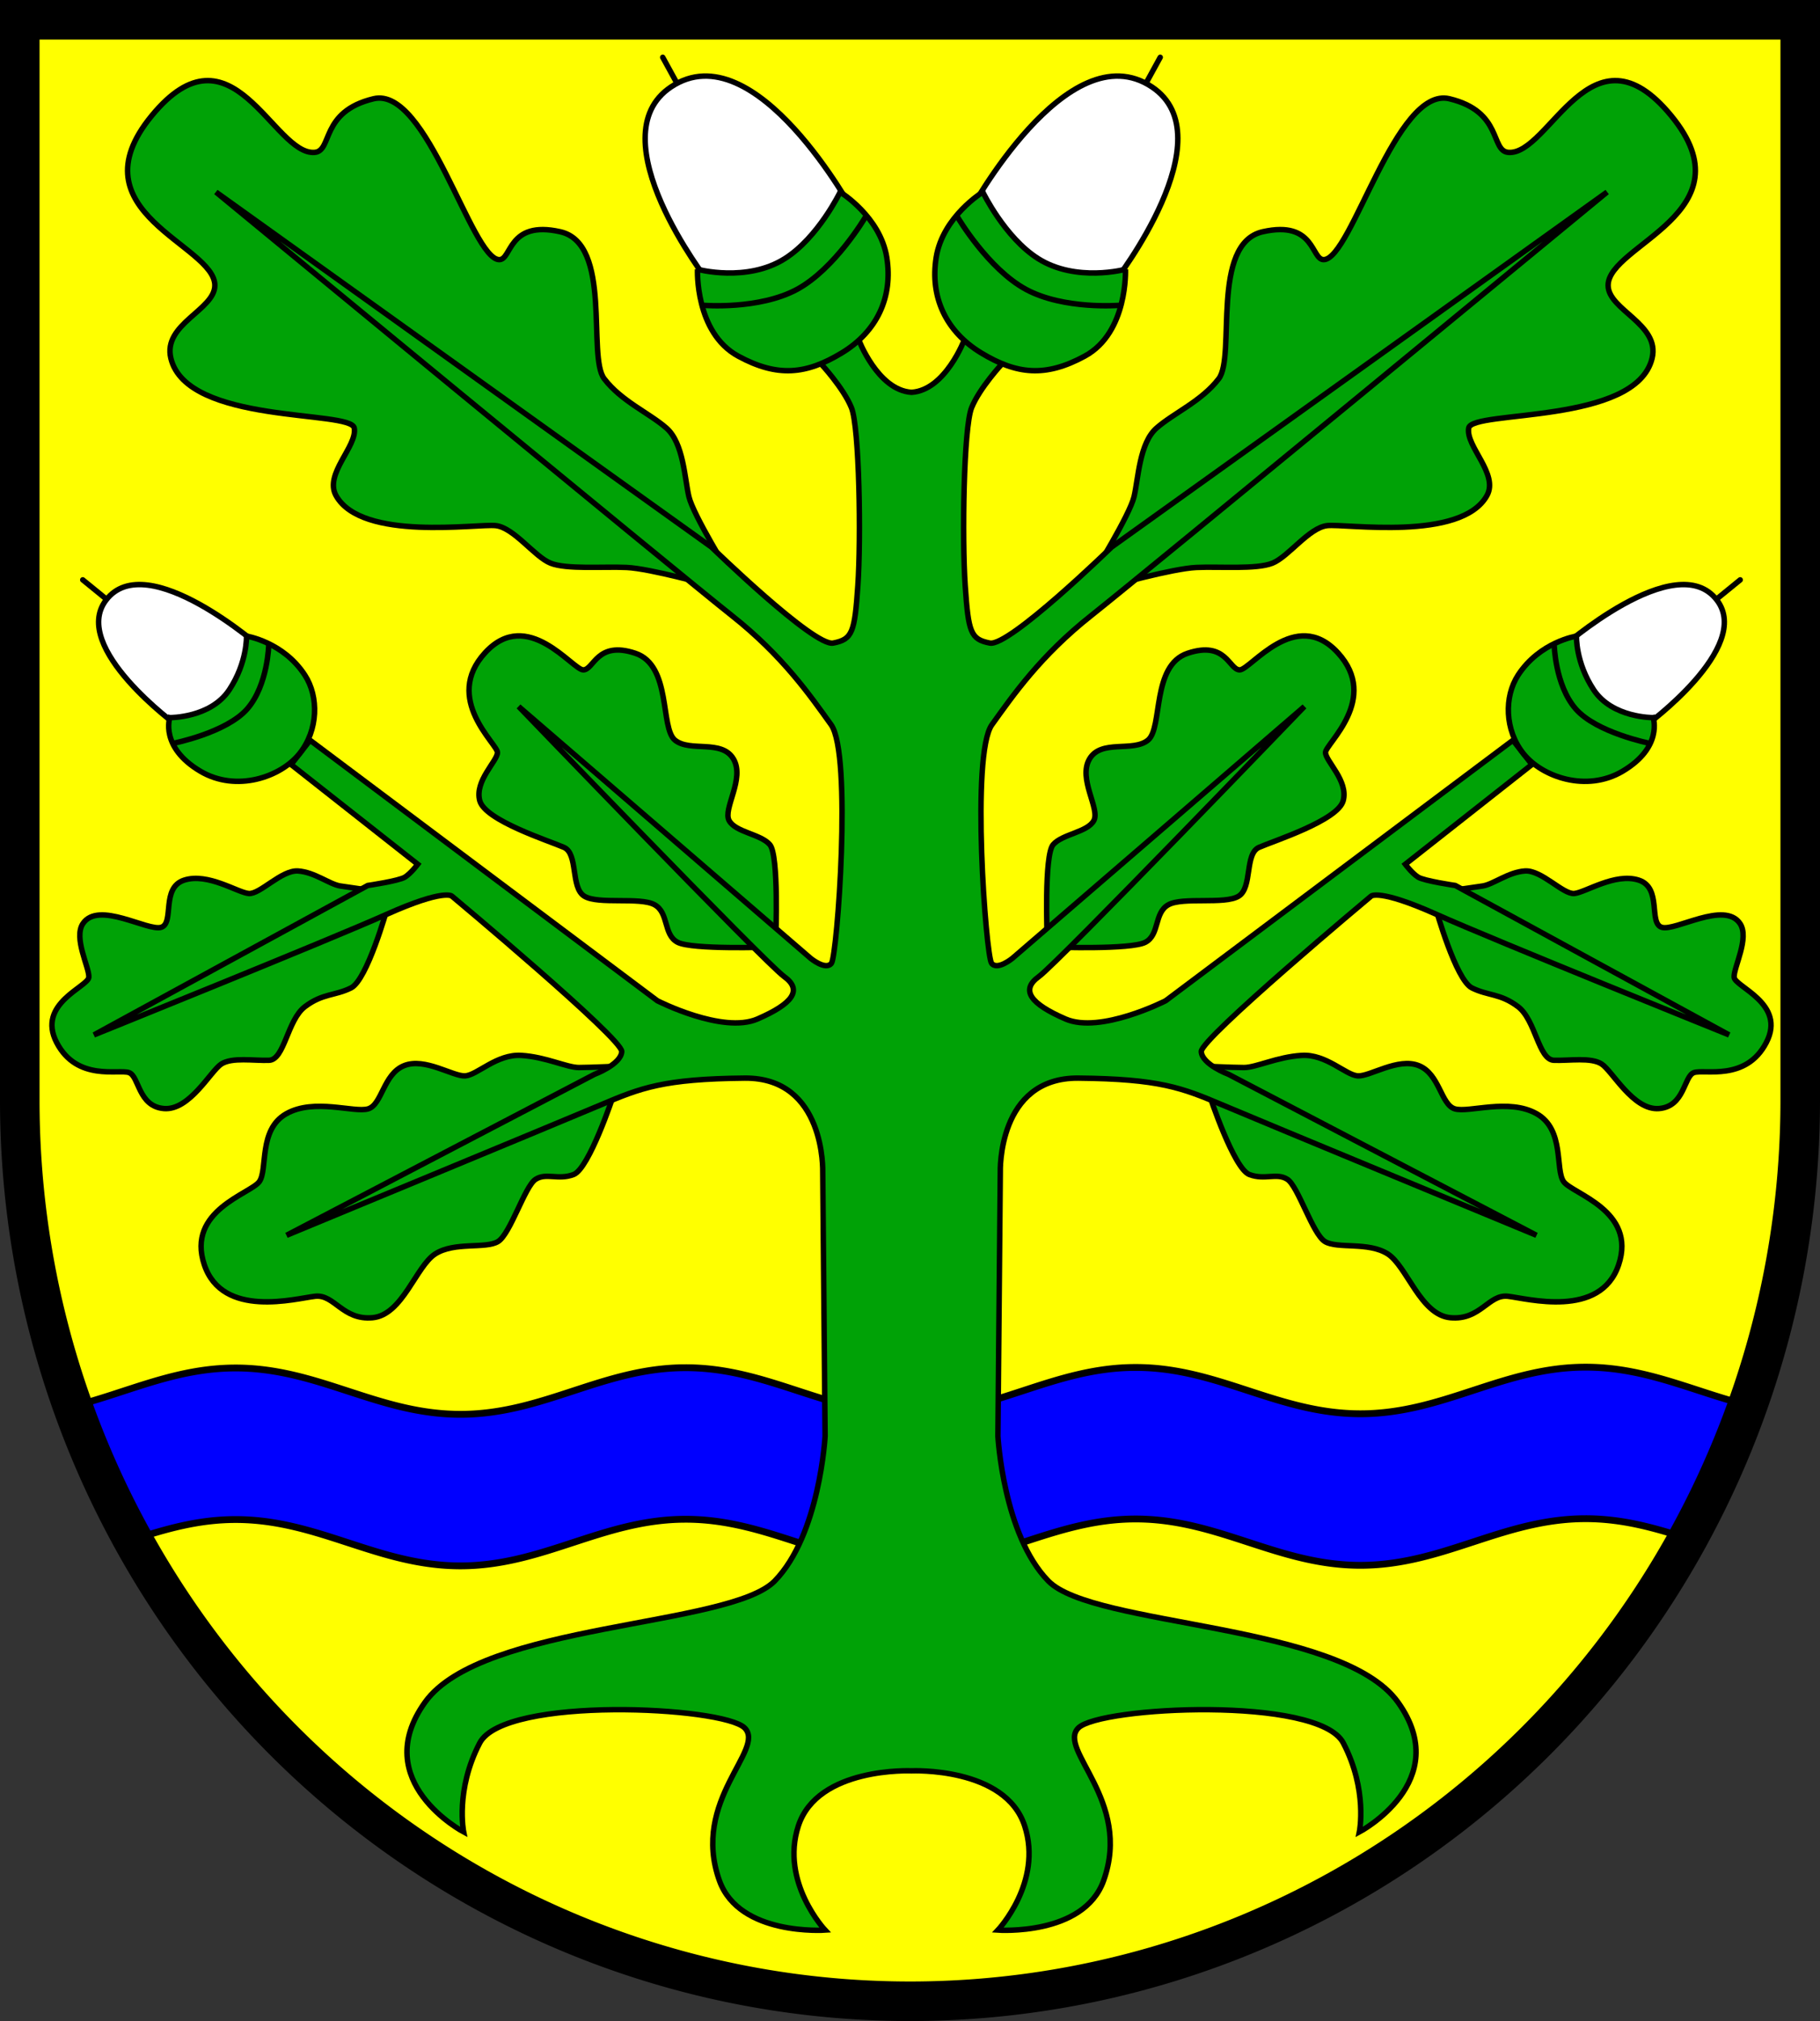 <?xml version="1.0" encoding="UTF-8" standalone="no"?>
<!-- Created with Inkscape (http://www.inkscape.org/) -->

<svg
   width="133.473mm"
   height="148.211mm"
   viewBox="0 0 133.473 148.211"
   version="1.1"
   id="svg9497"
   inkscape:version="1.2.2 (732a01da63, 2022-12-09)"
   sodipodi:docname="Wappen Eggebek2.svg"
   xmlns:inkscape="http://www.inkscape.org/namespaces/inkscape"
   xmlns:sodipodi="http://sodipodi.sourceforge.net/DTD/sodipodi-0.dtd"
   xmlns="http://www.w3.org/2000/svg"
   xmlns:svg="http://www.w3.org/2000/svg">
  <rect x="0" y="0" width="133.473" height="148.211" fill="#333333" stroke="none"/>
  <sodipodi:namedview
     id="namedview9499"
     pagecolor="#ffffff"
     bordercolor="#666666"
     borderopacity="1.0"
     inkscape:showpageshadow="2"
     inkscape:pageopacity="0.0"
     inkscape:pagecheckerboard="0"
     inkscape:deskcolor="#d1d1d1"
     inkscape:document-units="mm"
     showgrid="false"
     inkscape:zoom="0.95557074"
     inkscape:cx="252.72854"
     inkscape:cy="280.98391"
     inkscape:current-layer="layer1" />
  <defs
     id="defs9494" />
  <g
     inkscape:label="Ebene 1"
     inkscape:groupmode="layer"
     id="layer1"
     transform="translate(-504.611,-285.818)">
    <g
       id="g9397"
       transform="translate(467.113,211.445)">
      <path
         id="path8292"
         style="fill:#ffff00;fill-opacity:1;stroke:none;stroke-width:2.9;stroke-linecap:round;stroke-dasharray:none"
         d="m 38.948,75.823 v 79.238 a 65.287,66.073 0 0 0 65.286,66.073 65.287,66.073 0 0 0 65.287,-66.073 65.287,66.073 0 0 0 0,-5.2e-4 V 75.823 Z" />
      <path
         id="path3529"
         style="fill:#0000ff;fill-opacity:1;stroke:#000000;stroke-width:0.5;stroke-dasharray:none"
         d="m 153.775,174.633 c -6.074,0.003 -10.425,3.414 -16.499,3.418 -6.074,0.004 -10.429,-3.401 -16.502,-3.397 -6.074,0.003 -10.426,3.413 -16.5,3.417 -6.074,0.004 -10.429,-3.402 -16.502,-3.398 -6.074,0.004 -10.426,3.414 -16.5,3.418 -6.074,0.004 -10.429,-3.401 -16.502,-3.397 -4.434,0.002 -7.952,1.815 -11.891,2.798 a 65.287,66.073 0 0 0 4.41,9.777 c 2.355,-0.762 4.741,-1.461 7.481,-1.462 6.074,-0.004 10.429,3.401 16.502,3.397 6.074,-0.004 10.426,-3.414 16.5,-3.418 6.074,-0.004 10.429,3.401 16.502,3.397 6.074,-0.004 10.426,-3.414 16.5,-3.417 6.074,-0.004 10.429,3.401 16.502,3.397 6.074,-0.004 10.425,-3.415 16.499,-3.418 2.744,-0.002 5.136,0.696 7.495,1.457 a 65.287,66.073 0 0 0 4.398,-9.785 c -3.939,-0.978 -7.459,-2.787 -11.893,-2.784 z" />
      <path
         id="path9358"
         style="fill:none;fill-opacity:1;stroke:#000000;stroke-width:2.9;stroke-linecap:round;stroke-dasharray:none"
         d="m 38.948,75.823 v 79.238 a 65.287,66.073 0 0 0 65.286,66.073 65.287,66.073 0 0 0 65.287,-66.073 65.287,66.073 0 0 0 0,-5.2e-4 V 75.823 Z" />
      <g
         id="g8238"
         transform="translate(-189.316,-2.624)">
        <g
           id="g5784"
           inkscape:transform-center-x="-36.473929"
           inkscape:transform-center-y="57.61965"
           transform="matrix(-1,0,0,1,587.318,0)">
          <path
             style="fill:#00a206;fill-opacity:1;stroke:#000000;stroke-width:0.4;stroke-linecap:round"
             d="m 255.195,143.663 c 0,0 -1.455,5.191 -2.635,5.781 -1.18,0.59 -2.084,0.393 -3.382,1.376 -1.298,0.983 -1.494,3.893 -2.635,3.933 -1.14,0.039 -2.714,-0.236 -3.5,0.275 -0.787,0.511 -2.32,3.421 -4.208,3.264 -1.888,-0.157 -1.809,-2.36 -2.556,-2.635 -0.747,-0.275 -3.815,0.669 -5.309,-2.202 -1.494,-2.871 2.32,-4.09 2.36,-4.798 0.039,-0.708 -1.146,-2.875 -0.433,-3.933 1.14,-1.691 4.759,0.59 5.742,0.275 0.983,-0.315 -0.039,-2.91 1.691,-3.461 1.73,-0.551 3.893,0.905 4.719,0.983 0.826,0.079 2.399,-1.73 3.618,-1.652 1.219,0.079 2.32,0.983 3.107,1.101 0.787,0.118 3.775,0.551 3.775,0.551 z"
             id="path5776"
             sodipodi:nodetypes="cssssssssssscsscc" />
          <path
             style="fill:#00a206;fill-opacity:1;stroke:#000000;stroke-width:0.4;stroke-linecap:round;stroke-dasharray:none"
             d="m 271.791,157.349 c 0,0 -1.77,5.349 -2.91,5.781 -1.14,0.433 -2.006,-0.157 -2.792,0.354 -0.787,0.511 -1.848,4.011 -2.753,4.562 -0.905,0.551 -3.186,0 -4.601,0.905 -1.416,0.905 -2.399,4.483 -4.601,4.68 -2.202,0.197 -2.792,-1.73 -4.208,-1.573 -1.416,0.157 -6.794,1.663 -8.129,-2.313 -1.335,-3.977 3.393,-5.2 4.032,-6.09 0.64,-0.89 -0.083,-3.81 1.974,-4.978 2.058,-1.168 4.978,-0.056 6.007,-0.362 1.029,-0.306 1.112,-2.558 2.642,-3.17 1.529,-0.612 3.587,0.806 4.477,0.751 0.89,-0.056 2.308,-1.613 4.116,-1.502 1.808,0.111 3.337,0.89 4.227,0.89 0.89,0 3.17,-0.111 3.17,-0.111 z"
             id="path5778" />
          <path
             style="fill:#00a206;fill-opacity:1;stroke:#000000;stroke-width:0.4;stroke-linecap:round"
             d="m 283.707,145.747 c 0,0 0.236,-6.017 -0.433,-6.804 -0.669,-0.787 -2.517,-0.905 -2.989,-1.77 -0.472,-0.865 1.18,-3.068 0.315,-4.523 -0.865,-1.455 -3.186,-0.472 -4.287,-1.376 -1.101,-0.905 -0.24,-5.481 -2.91,-6.371 -2.832,-0.944 -3.028,1.219 -3.815,1.219 -0.787,0 -4.09,-4.641 -7.197,-1.258 -3.107,3.382 0.905,6.686 0.905,7.315 0,0.629 -1.691,2.084 -1.298,3.539 0.393,1.455 5.113,2.95 6.174,3.421 1.062,0.472 0.472,2.95 1.494,3.579 1.023,0.629 4.09,0.039 5.152,0.629 1.062,0.59 0.629,2.202 1.691,2.753 1.062,0.551 6.686,0.354 6.686,0.354 z"
             id="path5780"
             sodipodi:nodetypes="cssssssssssssscc" />
          <path
             style="fill:#00a206;fill-opacity:1;stroke:#000000;stroke-width:0.4;stroke-linecap:round"
             d="m 280.325,119.083 c 0,0 -2.674,-4.326 -2.989,-5.663 -0.315,-1.337 -0.393,-3.933 -1.652,-5.034 -1.258,-1.101 -3.303,-1.966 -4.562,-3.618 -1.258,-1.652 0.629,-9.91 -3.225,-10.776 -3.854,-0.865 -3.537,2.081 -4.483,2.045 -2.045,-0.079 -5.27,-12.742 -9.203,-11.798 -3.933,0.944 -2.993,3.829 -4.326,3.933 -3.028,0.236 -6.061,-9.867 -11.956,-2.674 -5.81,7.091 4.641,9.439 4.641,12.427 0,1.809 -3.835,2.827 -3.225,5.349 1.18,4.877 13.214,3.775 13.45,5.113 0.236,1.337 -2.222,3.37 -1.337,4.955 1.888,3.382 10.382,2.045 11.72,2.202 1.337,0.157 2.832,2.281 4.011,2.753 1.18,0.472 3.854,0.236 5.584,0.315 1.73,0.079 6.214,1.337 6.214,1.337 z"
             id="path5782"
             sodipodi:nodetypes="cssssssssssssssccc" />
        </g>
        <g
           id="g5774">
          <path
             style="fill:#00a206;fill-opacity:1;stroke:#000000;stroke-width:0.4;stroke-linecap:round"
             d="m 255.195,143.663 c 0,0 -1.455,5.191 -2.635,5.781 -1.18,0.59 -2.084,0.393 -3.382,1.376 -1.298,0.983 -1.494,3.893 -2.635,3.933 -1.14,0.039 -2.714,-0.236 -3.5,0.275 -0.787,0.511 -2.32,3.421 -4.208,3.264 -1.888,-0.157 -1.809,-2.36 -2.556,-2.635 -0.747,-0.275 -3.815,0.669 -5.309,-2.202 -1.494,-2.871 2.32,-4.09 2.36,-4.798 0.039,-0.708 -1.146,-2.875 -0.433,-3.933 1.14,-1.691 4.759,0.59 5.742,0.275 0.983,-0.315 -0.039,-2.91 1.691,-3.461 1.73,-0.551 3.893,0.905 4.719,0.983 0.826,0.079 2.399,-1.73 3.618,-1.652 1.219,0.079 2.32,0.983 3.107,1.101 0.787,0.118 3.775,0.551 3.775,0.551 z"
             id="path4971"
             sodipodi:nodetypes="cssssssssssscsscc" />
          <path
             style="fill:#00a206;fill-opacity:1;stroke:#000000;stroke-width:0.4;stroke-linecap:round;stroke-dasharray:none"
             d="m 271.791,157.349 c 0,0 -1.77,5.349 -2.91,5.781 -1.14,0.433 -2.006,-0.157 -2.792,0.354 -0.787,0.511 -1.848,4.011 -2.753,4.562 -0.905,0.551 -3.186,0 -4.601,0.905 -1.416,0.905 -2.399,4.483 -4.601,4.68 -2.202,0.197 -2.792,-1.73 -4.208,-1.573 -1.416,0.157 -6.794,1.663 -8.129,-2.313 -1.335,-3.977 3.393,-5.2 4.032,-6.09 0.64,-0.89 -0.083,-3.81 1.974,-4.978 2.058,-1.168 4.978,-0.056 6.007,-0.362 1.029,-0.306 1.112,-2.558 2.642,-3.17 1.529,-0.612 3.587,0.806 4.477,0.751 0.89,-0.056 2.308,-1.613 4.116,-1.502 1.808,0.111 3.337,0.89 4.227,0.89 0.89,0 3.17,-0.111 3.17,-0.111 z"
             id="path1883" />
          <path
             style="fill:#00a206;fill-opacity:1;stroke:#000000;stroke-width:0.4;stroke-linecap:round"
             d="m 283.707,145.747 c 0,0 0.236,-6.017 -0.433,-6.804 -0.669,-0.787 -2.517,-0.905 -2.989,-1.77 -0.472,-0.865 1.18,-3.068 0.315,-4.523 -0.865,-1.455 -3.186,-0.472 -4.287,-1.376 -1.101,-0.905 -0.24,-5.481 -2.91,-6.371 -2.832,-0.944 -3.028,1.219 -3.815,1.219 -0.787,0 -4.09,-4.641 -7.197,-1.258 -3.107,3.382 0.905,6.686 0.905,7.315 0,0.629 -1.691,2.084 -1.298,3.539 0.393,1.455 5.113,2.95 6.174,3.421 1.062,0.472 0.472,2.95 1.494,3.579 1.023,0.629 4.09,0.039 5.152,0.629 1.062,0.59 0.629,2.202 1.691,2.753 1.062,0.551 6.686,0.354 6.686,0.354 z"
             id="path5133"
             sodipodi:nodetypes="cssssssssssssscc" />
          <path
             style="fill:#00a206;fill-opacity:1;stroke:#000000;stroke-width:0.4;stroke-linecap:round"
             d="m 280.325,119.083 c 0,0 -2.674,-4.326 -2.989,-5.663 -0.315,-1.337 -0.393,-3.933 -1.652,-5.034 -1.258,-1.101 -3.303,-1.966 -4.562,-3.618 -1.258,-1.652 0.629,-9.91 -3.225,-10.776 -3.854,-0.865 -3.537,2.081 -4.483,2.045 -2.045,-0.079 -5.27,-12.742 -9.203,-11.798 -3.933,0.944 -2.993,3.829 -4.326,3.933 -3.028,0.236 -6.061,-9.867 -11.956,-2.674 -5.81,7.091 4.641,9.439 4.641,12.427 0,1.809 -3.835,2.827 -3.225,5.349 1.18,4.877 13.214,3.775 13.45,5.113 0.236,1.337 -2.222,3.37 -1.337,4.955 1.888,3.382 10.382,2.045 11.72,2.202 1.337,0.157 2.832,2.281 4.011,2.753 1.18,0.472 3.854,0.236 5.584,0.315 1.73,0.079 6.214,1.337 6.214,1.337 z"
             id="path5135"
             sodipodi:nodetypes="cssssssssssssssccc" />
        </g>
        <path
           id="path1760"
           style="fill:#00a206;fill-opacity:1;stroke:#000000;stroke-width:0.4;stroke-linecap:round;stroke-dasharray:none"
           d="m 242.65,91.082 c 0,0 34.102,28.106 37.828,31.053 3.726,2.948 5.729,5.84 7.286,8.009 1.557,2.169 0.445,16.935 0.027,17.491 -0.417,0.556 -1.529,-0.362 -1.529,-0.362 l -21.413,-18.465 c 0,0 18.076,18.799 19.466,19.8 1.39,1.001 0.612,2.002 -1.947,3.115 -2.558,1.112 -7.342,-1.335 -7.342,-1.335 l -25.472,-19.105 -1.391,1.78 9.288,7.314 c 0,0 -0.5,0.668 -0.945,0.946 -0.445,0.278 -2.725,0.611 -2.725,0.611 l -20.078,10.957 c 0,0 17.242,-6.952 21.468,-8.843 4.227,-1.891 4.783,-1.335 4.783,-1.335 0,0 12.514,10.456 12.458,11.401 -0.056,0.946 -2.002,1.669 -2.002,1.669 l -22.579,11.803 c 0,0 20.188,-8.355 23.08,-9.579 2.892,-1.224 4.56,-1.891 10.511,-1.947 5.951,-0.056 5.729,6.897 5.729,6.897 l 0.174,19.363 c 0,0 -0.393,7.236 -3.697,10.618 -3.303,3.382 -21.473,3.068 -25.641,8.888 -4.169,5.82 2.831,9.517 2.831,9.517 0,0 -0.629,-3.067 1.18,-6.528 1.809,-3.461 17.855,-2.674 19.428,-1.101 1.573,1.573 -3.972,5.309 -1.848,11.208 1.464,4.066 7.748,3.618 7.748,3.618 0,0 -3.301,-3.509 -1.966,-7.63 1.413,-4.36 8.302,-4.051 8.302,-4.051 0,0 6.889,-0.309 8.302,4.051 1.335,4.12 -1.966,7.63 -1.966,7.63 0,0 6.284,0.448 7.748,-3.618 2.124,-5.899 -3.422,-9.635 -1.848,-11.208 1.573,-1.573 17.619,-2.36 19.428,1.101 1.809,3.461 1.18,6.528 1.18,6.528 0,0 7,-3.697 2.831,-9.517 -4.169,-5.82 -22.338,-5.506 -25.641,-8.888 -3.304,-3.382 -3.697,-10.618 -3.697,-10.618 l 0.174,-19.363 c 0,0 -0.222,-6.952 5.729,-6.897 5.951,0.056 7.619,0.723 10.511,1.947 2.892,1.224 23.08,9.579 23.08,9.579 l -22.579,-11.803 c 0,0 -1.947,-0.723 -2.002,-1.669 -0.056,-0.945 12.458,-11.401 12.458,-11.401 0,0 0.556,-0.556 4.783,1.335 4.227,1.891 21.468,8.843 21.468,8.843 l -20.078,-10.957 c 0,0 -2.28,-0.333 -2.725,-0.611 -0.445,-0.278 -0.945,-0.946 -0.945,-0.946 l 9.288,-7.314 -1.391,-1.78 -25.472,19.105 c 0,0 -4.783,2.447 -7.342,1.335 -2.558,-1.112 -3.337,-2.113 -1.947,-3.115 1.39,-1.001 19.466,-19.8 19.466,-19.8 l -21.413,18.465 c 0,0 -1.112,0.918 -1.529,0.362 -0.417,-0.556 -1.53,-15.322 0.027,-17.491 1.557,-2.169 3.56,-5.061 7.286,-8.009 3.726,-2.948 37.828,-31.053 37.828,-31.053 l -36.338,26.035 c 0,0 -7.511,7.315 -8.927,7.039 -1.416,-0.275 -1.573,-0.787 -1.809,-4.208 -0.236,-3.421 -0.118,-11.601 0.472,-13.057 0.59,-1.455 2.242,-3.225 2.242,-3.225 l -2.753,-1.809 c 0,0 -1.403,3.758 -3.897,3.91 -2.494,-0.152 -3.897,-3.91 -3.897,-3.91 l -2.753,1.809 c 0,0 1.652,1.77 2.242,3.225 0.59,1.455 0.708,9.635 0.472,13.057 -0.236,3.421 -0.393,3.933 -1.809,4.208 -1.416,0.275 -8.927,-7.039 -8.927,-7.039 z"
           sodipodi:nodetypes="csssccssccccsccscsccssccsscssscscscssscssccssccscsccsccccssccsssccssscccccssscc" />
        <g
           id="g8141">
          <g
             id="g8123">
            <path
               style="fill:#ffffff;fill-opacity:1;stroke:#000000;stroke-width:0.4;stroke-linecap:round"
               d="m 239.818,130.213 c 0,0 -7.869,-5.731 -5.231,-9.203 2.989,-3.933 11.444,3.539 11.444,3.539 l -1.298,5.152 z"
               id="path5806"
               sodipodi:nodetypes="csccc" />
            <path
               style="fill:#00a206;fill-opacity:1;stroke:#000000;stroke-width:0.4;stroke-linecap:round"
               d="m 239.267,129.623 c 0,0 -0.747,2.163 2.242,3.933 2.633,1.559 5.899,0.433 7.276,-1.298 1.376,-1.73 1.412,-4.167 0.393,-5.742 -1.587,-2.451 -4.287,-2.871 -4.287,-2.871 0,0 0.071,1.917 -1.258,3.933 -1.372,2.081 -4.365,2.045 -4.365,2.045 z"
               id="path5804"
               sodipodi:nodetypes="cssscsc" />
            <path
               style="fill:none;fill-opacity:1;stroke:#000000;stroke-width:0.4;stroke-linecap:round"
               d="m 232.883,119.521 1.655,1.349"
               id="path6636" />
            <path
               style="fill:none;fill-opacity:1;stroke:#000000;stroke-width:0.4;stroke-linecap:round"
               d="m 239.53,131.507 c 0,0 3.907,-0.779 5.423,-2.531 1.516,-1.752 1.571,-4.714 1.571,-4.714"
               id="path6638" />
          </g>
          <g
             id="g8129">
            <path
               style="fill:#ffffff;fill-opacity:1;stroke:#000000;stroke-width:0.4;stroke-linecap:round"
               d="m 278.726,97.608 c 0,0 -8.204,-10.567 -2.697,-14.238 6.192,-4.128 13.404,9.205 13.404,9.205 l -4.672,5.256 z"
               id="path7768"
               sodipodi:nodetypes="csccc" />
            <path
               style="fill:#00a206;fill-opacity:1;stroke:#000000;stroke-width:0.4;stroke-linecap:round"
               d="m 277.966,96.745 c 0,0 -0.197,4.641 2.989,6.371 2.886,1.568 4.995,1.337 7.59,-0.236 2.596,-1.573 3.765,-4.102 3.303,-7 -0.478,-3.001 -3.421,-4.798 -3.421,-4.798 0,0 -1.608,3.328 -4.051,4.877 -2.792,1.77 -6.41,0.787 -6.41,0.787 z"
               id="path7766"
               sodipodi:nodetypes="cssscsc" />
            <path
               style="fill:none;fill-opacity:1;stroke:#000000;stroke-width:0.4;stroke-linecap:round"
               d="m 278.42,99.388 c 0,0 4.06,0.334 6.841,-1.168 2.781,-1.502 5.006,-5.284 5.006,-5.284"
               id="path7770" />
            <path
               style="fill:none;fill-opacity:1;stroke:#000000;stroke-width:0.4;stroke-linecap:round"
               d="m 275.417,81.201 0.945,1.724"
               id="path7772" />
          </g>
        </g>
        <g
           id="g8163"
           inkscape:transform-center-x="-31.244062"
           inkscape:transform-center-y="36.653185"
           transform="matrix(-1,0,0,1,587.318,0)">
          <g
             id="g8151">
            <path
               style="fill:#ffffff;fill-opacity:1;stroke:#000000;stroke-width:0.4;stroke-linecap:round"
               d="m 239.818,130.213 c 0,0 -7.869,-5.731 -5.231,-9.203 2.989,-3.933 11.444,3.539 11.444,3.539 l -1.298,5.152 z"
               id="path8143"
               sodipodi:nodetypes="csccc" />
            <path
               style="fill:#00a206;fill-opacity:1;stroke:#000000;stroke-width:0.4;stroke-linecap:round"
               d="m 239.267,129.623 c 0,0 -0.747,2.163 2.242,3.933 2.633,1.559 5.899,0.433 7.276,-1.298 1.376,-1.73 1.412,-4.167 0.393,-5.742 -1.587,-2.451 -4.287,-2.871 -4.287,-2.871 0,0 0.071,1.917 -1.258,3.933 -1.372,2.081 -4.365,2.045 -4.365,2.045 z"
               id="path8145"
               sodipodi:nodetypes="cssscsc" />
            <path
               style="fill:none;fill-opacity:1;stroke:#000000;stroke-width:0.4;stroke-linecap:round"
               d="m 232.883,119.521 1.655,1.349"
               id="path8147" />
            <path
               style="fill:none;fill-opacity:1;stroke:#000000;stroke-width:0.4;stroke-linecap:round"
               d="m 239.53,131.507 c 0,0 3.907,-0.779 5.423,-2.531 1.516,-1.752 1.571,-4.714 1.571,-4.714"
               id="path8149" />
          </g>
          <g
             id="g8161">
            <path
               style="fill:#ffffff;fill-opacity:1;stroke:#000000;stroke-width:0.4;stroke-linecap:round"
               d="m 278.726,97.608 c 0,0 -8.204,-10.567 -2.697,-14.238 6.192,-4.128 13.404,9.205 13.404,9.205 l -4.672,5.256 z"
               id="path8153"
               sodipodi:nodetypes="csccc" />
            <path
               style="fill:#00a206;fill-opacity:1;stroke:#000000;stroke-width:0.4;stroke-linecap:round"
               d="m 277.966,96.745 c 0,0 -0.197,4.641 2.989,6.371 2.886,1.568 4.995,1.337 7.59,-0.236 2.596,-1.573 3.765,-4.102 3.303,-7 -0.478,-3.001 -3.421,-4.798 -3.421,-4.798 0,0 -1.608,3.328 -4.051,4.877 -2.792,1.77 -6.41,0.787 -6.41,0.787 z"
               id="path8155"
               sodipodi:nodetypes="cssscsc" />
            <path
               style="fill:none;fill-opacity:1;stroke:#000000;stroke-width:0.4;stroke-linecap:round"
               d="m 278.42,99.388 c 0,0 4.06,0.334 6.841,-1.168 2.781,-1.502 5.006,-5.284 5.006,-5.284"
               id="path8157" />
            <path
               style="fill:none;fill-opacity:1;stroke:#000000;stroke-width:0.4;stroke-linecap:round"
               d="m 275.417,81.201 0.945,1.724"
               id="path8159" />
          </g>
        </g>
      </g>
    </g>
  </g>
</svg>
